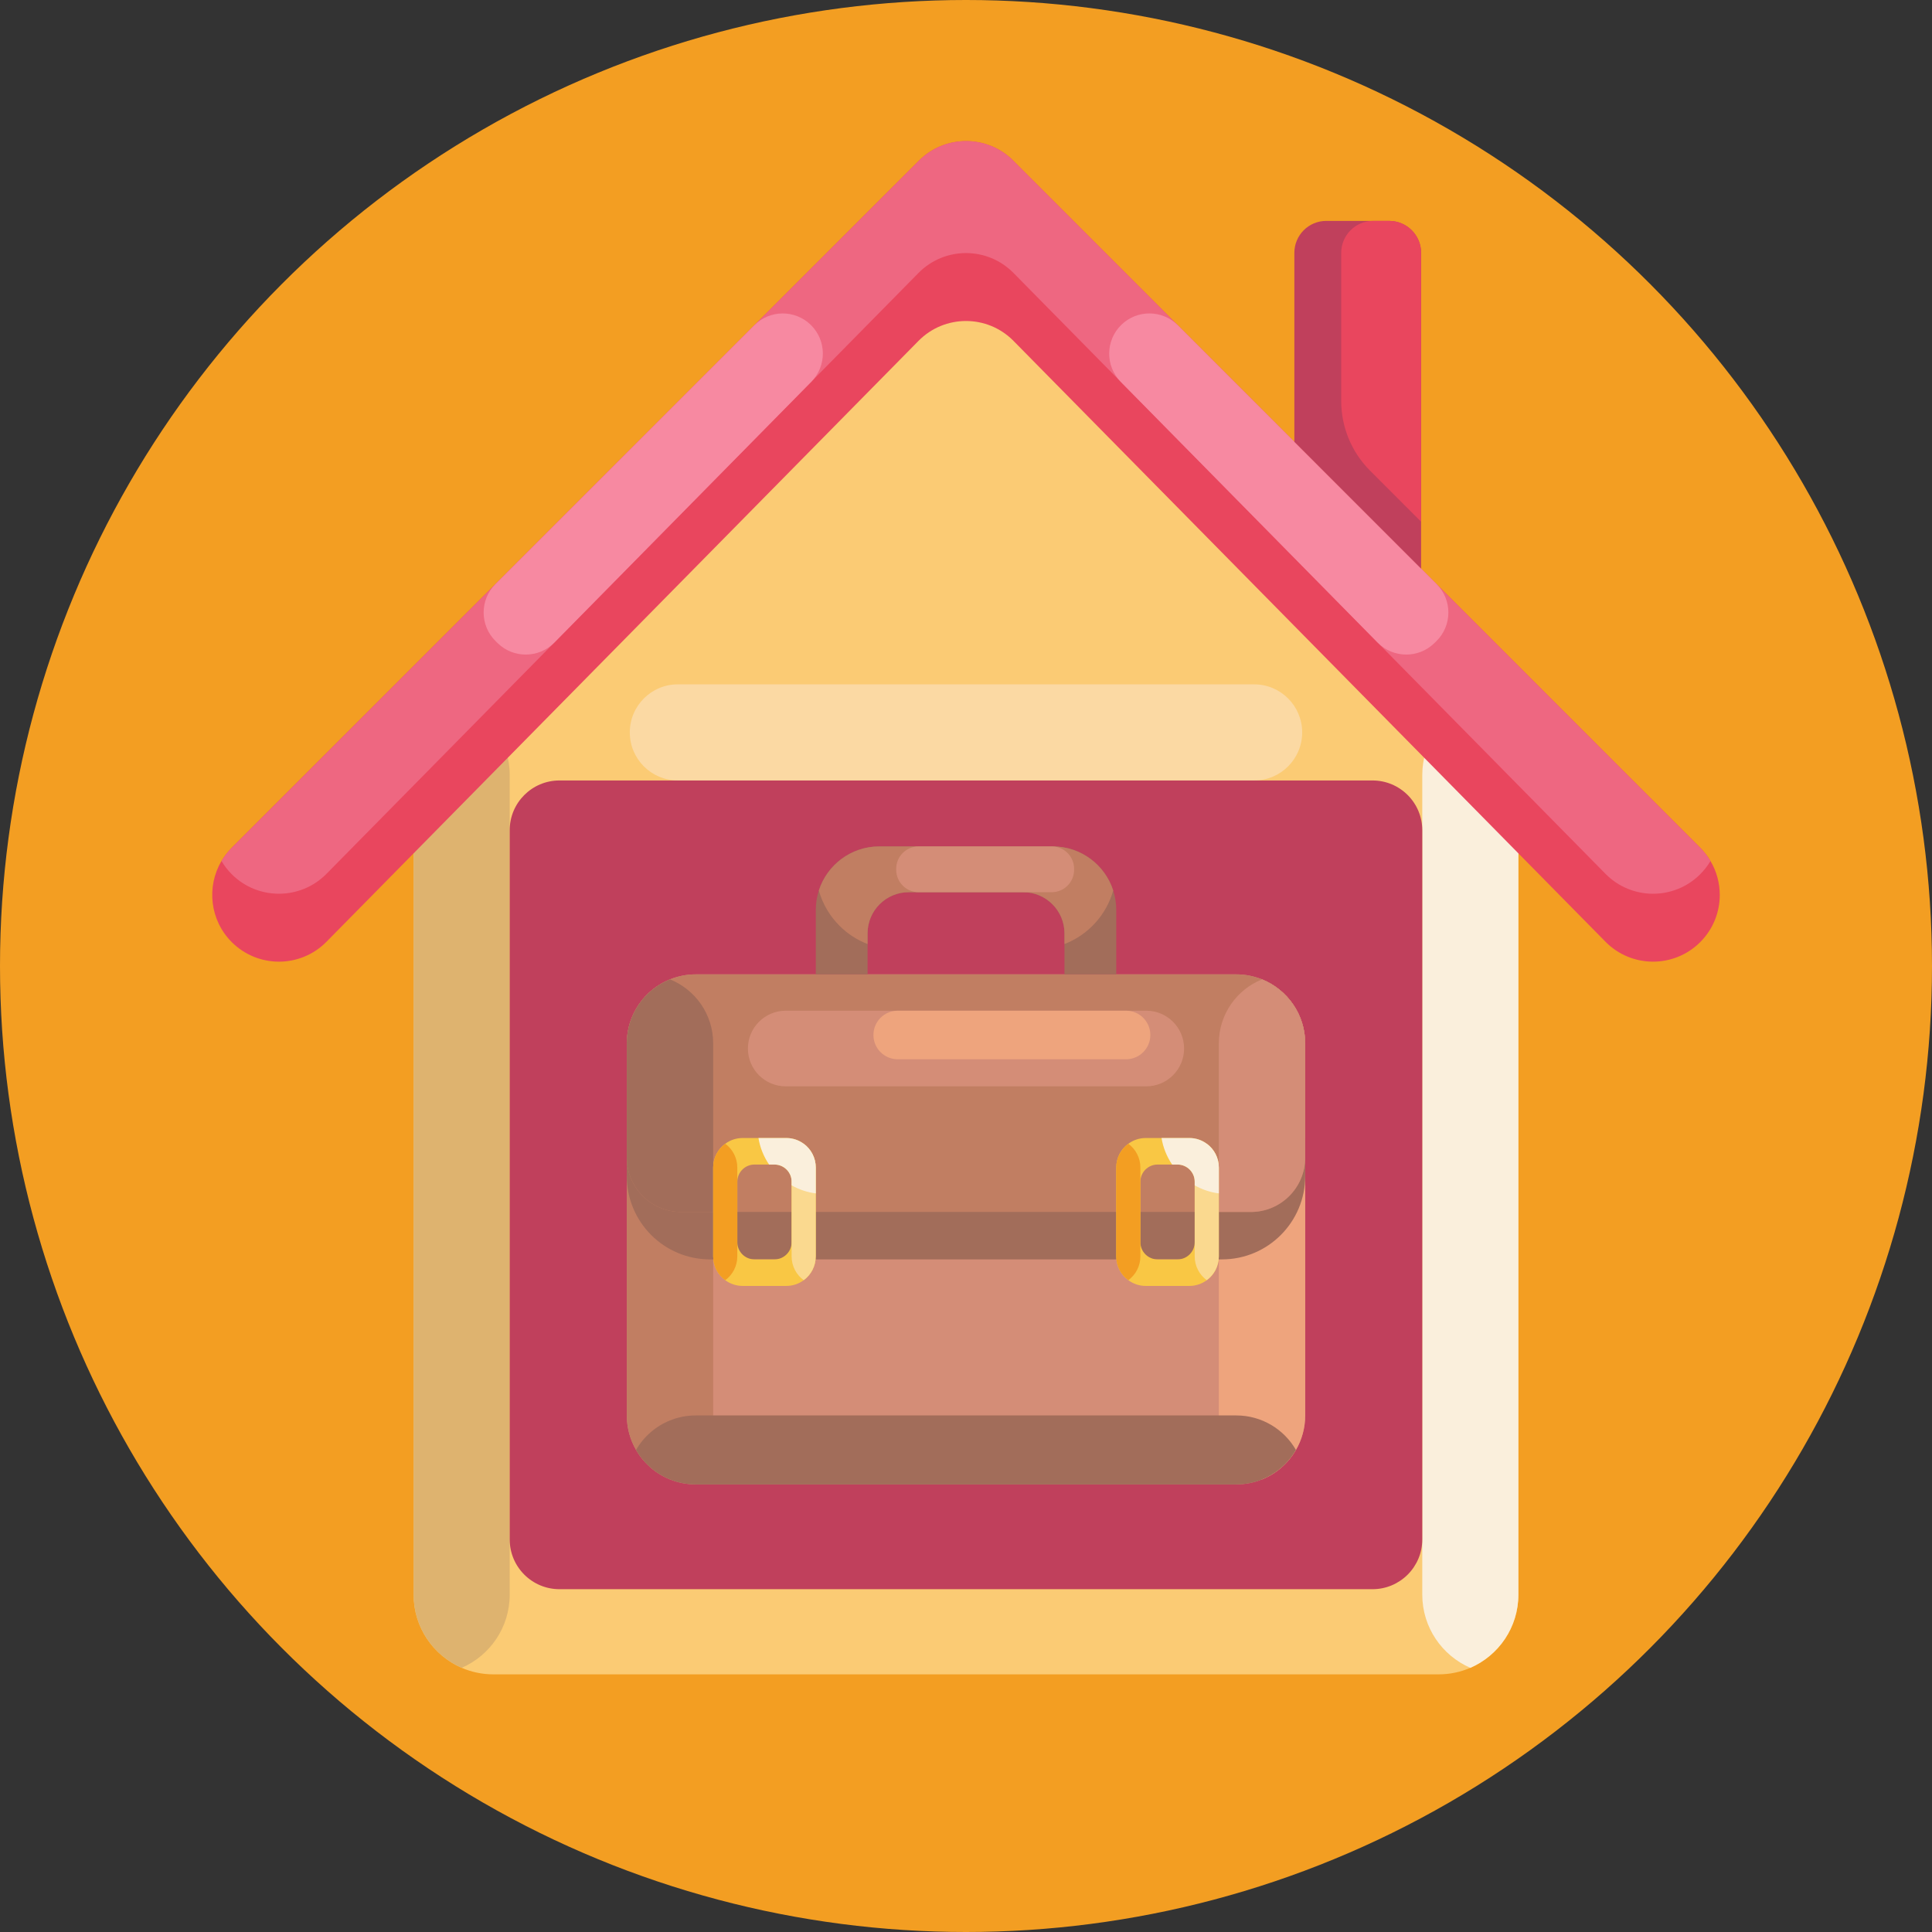 <svg id="Icons" enable-background="new 0 0 512 512" height="512" viewBox="0 0 512 512" width="512" xmlns="http://www.w3.org/2000/svg"><rect x="0" y="0" width="512" height="512" fill="#333333" stroke="none"/><g><circle cx="256" cy="256" fill="#f39e22" r="256"/><g><g><g><g><path d="m402.387 205.38v217.22c0 8.69-5.24 16.14-12.73 19.39h-.01c-2.57 1.11-5.4 1.73-8.38 1.73h-250.54c-2.98 0-5.81-.62-8.38-1.73-7.49-3.24-12.74-10.7-12.74-19.39v-217.22l146.39-146.835z" fill="#fbcb74"/><path d="m402.387 205.38v217.22c0 8.69-5.24 16.14-12.73 19.39h-.01c-7.48-3.25-12.73-10.7-12.73-19.39v-217.22c0-8.68 5.25-16.13 12.73-19.39h.01c7.49 3.25 12.73 10.71 12.73 19.39z" fill="#faefdc"/><path d="m135.077 205.38v217.22c0 8.69-5.24 16.15-12.73 19.39-7.49-3.24-12.74-10.7-12.74-19.39v-217.22c0-8.68 5.25-16.14 12.74-19.39 7.49 3.25 12.73 10.71 12.73 19.39z" fill="#deb36f"/><path d="m345.09 194.096c0 7.033-5.702 12.735-12.735 12.735h-152.715c-7.033 0-12.735-5.702-12.735-12.735s5.702-12.735 12.735-12.735h152.716c7.033 0 12.734 5.702 12.734 12.735z" fill="#fbd9a3"/><path d="m363.727 206.831h-215.459c-7.285 0-13.191 5.906-13.191 13.191v187.939c0 7.285 5.906 13.191 13.191 13.191h215.458c7.285 0 13.191-5.906 13.191-13.191v-187.939c0-7.285-5.905-13.191-13.19-13.191z" fill="#c0405c"/></g><g><path d="m455.757 237.17c0 4.53-1.73 9.05-5.18 12.5-6.94 6.94-18.21 6.9-25.1-.09l-156.89-159.24c-6.92-7.03-18.26-7.03-25.18 0l-156.89 159.24c-3.46 3.51-8.03 5.27-12.59 5.27-4.53 0-9.06-1.73-12.51-5.18-5.83-5.83-6.73-14.72-2.72-21.5.74-1.25 1.65-2.43 2.72-3.5l182.11-182.1c6.9-6.91 18.1-6.9 25 0l182.05 182.1c1.07 1.07 1.98 2.25 2.72 3.5 1.64 2.77 2.46 5.88 2.46 9z" fill="#e9465e"/><path d="m453.297 228.17c-.74 1.25-1.65 2.43-2.72 3.5v.01c-6.94 6.94-18.21 6.89-25.1-.1l-156.89-159.24c-6.92-7.03-18.26-7.03-25.18 0l-156.89 159.24c-3.46 3.51-8.03 5.27-12.6 5.27-4.53 0-9.05-1.72-12.5-5.17-1.08-1.08-1.98-2.26-2.72-3.51.74-1.25 1.65-2.43 2.72-3.5l182.11-182.1c6.9-6.91 18.1-6.9 25 0l182.05 182.1c1.07 1.07 1.98 2.25 2.72 3.5z" fill="#ee6781"/><g fill="#f789a1"><path d="m131.871 170.424-.517-.507c-4.219-4.141-4.251-10.929-.07-15.109l68.629-68.625c4.127-4.127 10.809-4.156 14.972-.066 4.194 4.12 4.248 10.861.122 15.049l-68.112 69.133c-4.116 4.177-10.838 4.234-15.024.125z"/><path d="m380.135 170.423.506-.495c4.23-4.146 4.264-10.947.077-15.136l-68.588-68.608c-4.129-4.13-10.812-4.165-14.984-.079-4.211 4.124-4.272 10.885-.135 15.084l68.082 69.102c4.121 4.183 10.849 4.242 15.042.132z"/></g></g></g><g><path d="m376.607 67.01v83.67l-33.59-33.6v-50.07c0-4.68 3.79-8.47 8.46-8.47h16.67c4.67 0 8.46 3.79 8.46 8.47z" fill="#c0405c"/><path d="m376.607 67.01v71.25l-13.53-13.54c-4.9-4.89-7.64-11.53-7.64-18.44v-39.27c0-4.68 3.79-8.47 8.46-8.47h4.25c4.67 0 8.46 3.79 8.46 8.47z" fill="#e9465e"/></g></g><g><g><path d="m345.889 276.501v98.603c0 3.33-.892 6.454-2.449 9.143-2.025 3.513-5.195 6.294-8.994 7.815-2.105.858-4.417 1.327-6.831 1.327h-143.219c-2.426 0-4.737-.469-6.843-1.327-3.799-1.533-6.969-4.302-8.994-7.815-1.556-2.689-2.449-5.813-2.449-9.143v-98.603c0-7.678 4.726-14.258 11.443-16.958 2.106-.858 4.417-1.327 6.843-1.327h143.218c2.414 0 4.726.469 6.831 1.327 6.707 2.7 11.444 9.268 11.444 16.958z" fill="#d48d77"/><path d="m188.997 276.501v98.603c0 7.69-4.737 14.258-11.443 16.958-6.717-2.7-11.443-9.28-11.443-16.958v-98.603c0-7.678 4.726-14.258 11.443-16.958 6.705 2.7 11.443 9.268 11.443 16.958z" fill="#c17e62"/><path d="m345.889 276.501v98.603c0 3.33-.892 6.454-2.449 9.143-2.025 3.513-5.195 6.294-8.994 7.815-3.799-1.533-6.969-4.302-8.994-7.815-1.556-2.689-2.449-5.813-2.449-9.143v-98.603c0-7.678 4.726-14.258 11.443-16.958 6.706 2.7 11.443 9.268 11.443 16.958z" fill="#eea47d"/><path d="m343.44 384.246c-3.158 5.47-9.063 9.143-15.825 9.143h-143.219c-2.426 0-4.737-.469-6.843-1.327-3.799-1.533-6.969-4.302-8.994-7.815 2.025-3.513 5.195-6.282 8.994-7.815 2.106-.858 4.417-1.327 6.843-1.327h143.218c6.764-.001 12.668 3.672 15.826 9.141z" fill="#a26d5a"/></g><g><path d="m323.829 333.752h-135.658c-12.183 0-22.06-9.877-22.06-22.06v-10.109h179.778v10.109c0 12.183-9.876 22.06-22.06 22.06z" fill="#a26d5a"/><path d="m345.889 276.501v30.278c0 7.953-6.454 14.407-14.406 14.407h-150.966c-7.953 0-14.407-6.454-14.407-14.407v-30.278c0-7.678 4.726-14.258 11.443-16.958 2.106-.858 4.417-1.327 6.843-1.327h143.218c2.414 0 4.726.469 6.831 1.327 6.707 2.7 11.444 9.268 11.444 16.958z" fill="#c17e62"/><path d="m188.997 276.501v44.684h-8.479c-7.953 0-14.407-6.454-14.407-14.407v-30.278c0-7.678 4.726-14.258 11.443-16.958 6.705 2.701 11.443 9.269 11.443 16.959z" fill="#a26d5a"/><path d="m345.889 276.501v30.278c0 7.953-6.454 14.407-14.406 14.407h-8.479v-44.684c0-7.678 4.726-14.258 11.443-16.958 6.705 2.699 11.442 9.267 11.442 16.957z" fill="#d48d77"/><path d="m303.77 267.845h-95.54c-5.536 0-10.024 4.488-10.024 10.024s4.488 10.024 10.024 10.024h95.54c5.536 0 10.024-4.488 10.024-10.024s-4.488-10.024-10.024-10.024z" fill="#d48d77"/><path d="m298.416 280.719h-60.51c-3.555 0-6.437-2.882-6.437-6.437s2.882-6.437 6.437-6.437h60.51c3.555 0 6.437 2.882 6.437 6.437s-2.882 6.437-6.437 6.437z" fill="#eea47d"/></g><g><g><path d="m212.992 303.105c-1.293-.961-2.895-1.522-4.634-1.522h-11.534c-1.728 0-3.33.561-4.623 1.522-1.945 1.407-3.204 3.707-3.204 6.305v23.549c0 2.598 1.259 4.898 3.204 6.305 1.293.961 2.895 1.522 4.623 1.522h11.534c1.739 0 3.341-.561 4.634-1.522 1.934-1.419 3.193-3.719 3.193-6.305v-23.549c0-2.586-1.259-4.886-3.193-6.305zm-3.201 26.087c0 2.518-2.041 4.56-4.56 4.56h-5.275c-2.518 0-4.56-2.041-4.56-4.56v-16.014c0-2.518 2.041-4.56 4.56-4.56h5.275c2.518 0 4.56 2.041 4.56 4.56z" fill="#f9c744"/><path d="m216.185 309.41v23.549c0 2.586-1.259 4.886-3.193 6.305-1.945-1.419-3.204-3.719-3.204-6.305v-23.549c0-2.586 1.259-4.886 3.204-6.305 1.934 1.419 3.193 3.719 3.193 6.305z" fill="#fad98f"/><path d="m195.393 309.41v23.549c0 2.586-1.259 4.886-3.193 6.305-1.945-1.407-3.204-3.707-3.204-6.305v-23.549c0-2.598 1.259-4.898 3.204-6.305 1.934 1.419 3.193 3.719 3.193 6.305z" fill="#f39e22"/><path d="m212.992 303.105c-1.293-.961-2.895-1.522-4.634-1.522h-7.358c.419 2.576 1.406 4.959 2.811 7.035h1.42c2.518 0 4.56 2.041 4.56 4.56v.954c1.936 1.091 4.092 1.837 6.394 2.133v-6.854c0-2.587-1.259-4.887-3.193-6.306z" fill="#faefdc"/></g><g><path d="m319.811 303.105c-1.293-.961-2.895-1.522-4.634-1.522h-11.534c-1.728 0-3.33.561-4.623 1.522-1.945 1.407-3.204 3.707-3.204 6.305v23.549c0 2.598 1.259 4.898 3.204 6.305 1.293.961 2.895 1.522 4.623 1.522h11.534c1.739 0 3.341-.561 4.634-1.522 1.934-1.419 3.193-3.719 3.193-6.305v-23.549c-.001-2.586-1.259-4.886-3.193-6.305zm-3.201 26.087c0 2.518-2.041 4.56-4.56 4.56h-5.275c-2.518 0-4.56-2.041-4.56-4.56v-16.014c0-2.518 2.041-4.56 4.56-4.56h5.275c2.518 0 4.56 2.041 4.56 4.56z" fill="#f9c744"/><path d="m323.003 309.41v23.549c0 2.586-1.259 4.886-3.193 6.305-1.945-1.419-3.204-3.719-3.204-6.305v-23.549c0-2.586 1.259-4.886 3.204-6.305 1.935 1.419 3.193 3.719 3.193 6.305z" fill="#fad98f"/><path d="m302.212 309.41v23.549c0 2.586-1.259 4.886-3.193 6.305-1.945-1.407-3.204-3.707-3.204-6.305v-23.549c0-2.598 1.259-4.898 3.204-6.305 1.934 1.419 3.193 3.719 3.193 6.305z" fill="#f39e22"/><path d="m319.811 303.105c-1.293-.961-2.895-1.522-4.634-1.522h-7.358c.419 2.576 1.405 4.959 2.811 7.035h1.42c2.518 0 4.56 2.041 4.56 4.56v.954c1.936 1.091 4.092 1.837 6.394 2.133v-6.854c-.001-2.587-1.259-4.887-3.193-6.306z" fill="#faefdc"/></g></g><g><path d="m295.815 241.131v17.084h-13.72v-10.871c0-6.019-4.886-10.905-10.916-10.905h-30.346c-6.03 0-10.916 4.886-10.916 10.905v10.871h-13.72v-17.084c0-1.797.286-3.524.801-5.138 2.174-6.774 8.525-11.683 16.02-11.683h45.977c7.495 0 13.846 4.909 16.02 11.683.514 1.614.8 3.341.8 5.138z" fill="#a26d5a"/><path d="m295.014 235.993c-1.831 6.522-6.66 11.775-12.919 14.189v-2.838c0-6.019-4.886-10.905-10.916-10.905h-30.346c-6.03 0-10.916 4.886-10.916 10.905v2.838c-2.815-1.087-5.344-2.746-7.438-4.84-2.563-2.563-4.474-5.767-5.481-9.349 2.174-6.774 8.525-11.683 16.02-11.683h45.977c7.494 0 13.845 4.909 16.019 11.683z" fill="#c17e62"/><path d="m278.714 236.439h-35.277c-3.278 0-5.935-2.657-5.935-5.935v-.259c0-3.278 2.657-5.935 5.935-5.935h35.277c3.278 0 5.935 2.657 5.935 5.935v.259c0 3.278-2.657 5.935-5.935 5.935z" fill="#d48d77"/></g></g></g></g></svg>